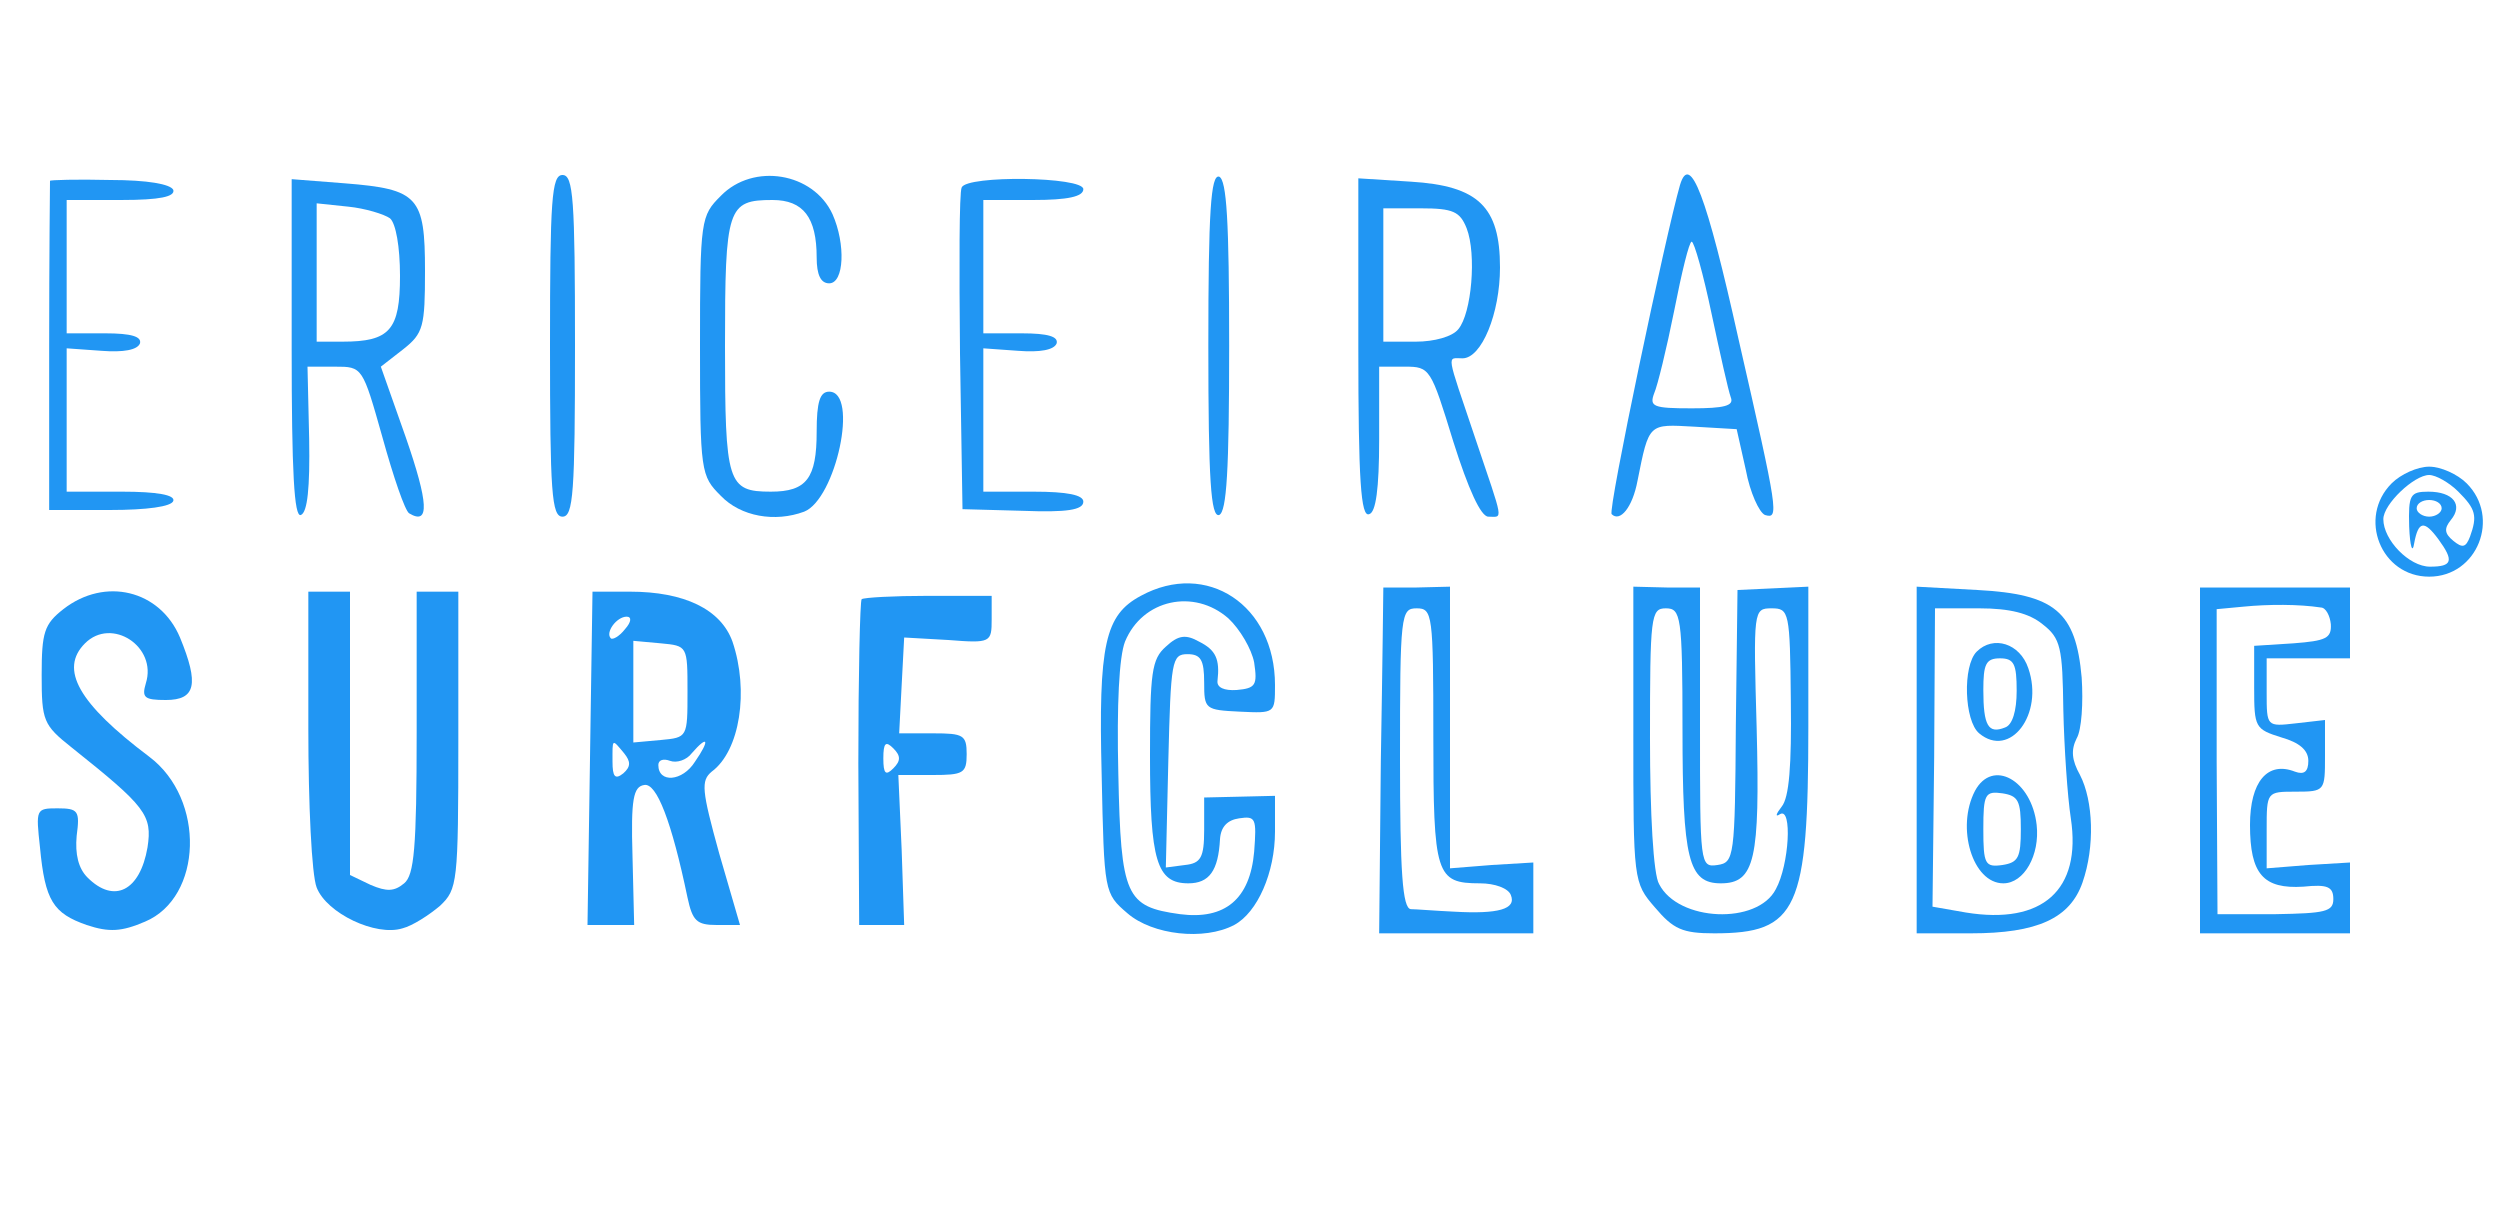 <?xml version="1.0" standalone="no"?>
<!DOCTYPE svg PUBLIC "-//W3C//DTD SVG 20010904//EN"
 "http://www.w3.org/TR/2001/REC-SVG-20010904/DTD/svg10.dtd">
<svg version="1.0" xmlns="http://www.w3.org/2000/svg"
 width="300pt" height="145pt" viewBox="0 0 300 145"
 preserveAspectRatio="xMidYMid meet">
<g transform="translate(0,145) scale(0.1,-0.1)"
fill="#2196f3" stroke="none">
<path d="M60 1233 c0 -2 -1 -91 -1 -199 l0 -196 73 0 c44 0 74 4 76 11 2 7
-19 11 -62 11 l-66 0 0 86 0 86 42 -3 c26 -2 43 1 46 9 2 8 -10 12 -42 12
l-46 0 0 80 0 80 66 0 c46 0 64 4 62 12 -3 7 -31 12 -76 12 -40 1 -72 0 -72
-1z"/>
<path d="M350 1032 c0 -149 3 -203 11 -200 8 3 11 33 10 91 l-2 87 33 0 c33 0
33 0 57 -85 13 -47 27 -88 32 -91 25 -15 23 13 -4 91 l-30 85 27 21 c24 19 26
27 26 94 0 89 -8 98 -96 105 l-64 5 0 -203z m118 156 c7 -6 12 -34 12 -69 0
-65 -12 -79 -69 -79 l-31 0 0 83 0 83 38 -4 c20 -2 43 -9 50 -14z"/>
<path d="M660 1035 c0 -176 2 -205 15 -205 13 0 15 29 15 205 0 176 -2 205
-15 205 -13 0 -15 -29 -15 -205z"/>
<path d="M865 1215 c-24 -24 -25 -28 -25 -180 0 -152 1 -156 25 -180 24 -25
65 -32 100 -19 38 15 66 144 30 144 -11 0 -15 -12 -15 -48 0 -56 -12 -72 -55
-72 -52 0 -55 10 -55 175 0 166 3 175 57 175 37 0 53 -21 53 -69 0 -21 5 -31
15 -31 18 0 20 47 4 83 -23 50 -95 62 -134 22z"/>
<path d="M1154 1225 c-3 -6 -3 -95 -2 -199 l3 -187 73 -2 c52 -2 72 1 72 11 0
8 -19 12 -60 12 l-60 0 0 86 0 86 42 -3 c26 -2 43 1 46 9 2 8 -10 12 -42 12
l-46 0 0 80 0 80 60 0 c41 0 60 4 60 13 0 15 -140 17 -146 2z"/>
<path d="M1450 1035 c0 -161 3 -206 13 -203 9 4 12 53 12 203 0 150 -3 199
-12 203 -10 3 -13 -42 -13 -203z"/>
<path d="M1630 1032 c0 -158 3 -203 13 -199 8 2 12 30 12 90 l0 87 31 0 c30 0
31 -2 58 -90 18 -57 33 -90 42 -90 18 0 19 -9 -16 95 -35 104 -34 95 -15 95
23 0 45 54 45 109 0 73 -26 98 -107 103 l-63 4 0 -204z m130 144 c12 -31 6
-102 -10 -121 -7 -9 -29 -15 -51 -15 l-39 0 0 80 0 80 45 0 c39 0 47 -4 55
-24z"/>
<path d="M2016 1228 c-17 -59 -87 -391 -82 -395 10 -10 25 8 31 40 14 70 13
68 68 65 l51 -3 11 -49 c5 -27 16 -51 23 -54 17 -5 16 2 -32 212 -38 171 -58
224 -70 184z m38 -155 c10 -47 20 -92 23 -100 4 -10 -8 -13 -47 -13 -46 0 -51
2 -45 18 4 9 15 54 24 99 9 46 18 83 21 83 3 0 14 -39 24 -87z"/>
<path d="M2870 870 c-41 -41 -13 -112 45 -112 58 0 86 71 45 112 -11 11 -31
20 -45 20 -14 0 -34 -9 -45 -20z m80 -10 c21 -21 23 -29 14 -54 -5 -13 -9 -14
-20 -5 -11 9 -11 15 -3 25 15 18 3 34 -27 34 -22 0 -24 -4 -23 -42 1 -24 4
-33 6 -20 5 27 12 28 29 5 19 -26 17 -33 -10 -33 -25 0 -56 32 -56 57 0 18 37
53 55 53 8 0 24 -9 35 -20z m-20 -20 c0 -5 -7 -10 -15 -10 -8 0 -15 5 -15 10
0 6 7 10 15 10 8 0 15 -4 15 -10z"/>
<path d="M1369 735 c-43 -23 -51 -58 -47 -215 3 -141 3 -142 31 -166 30 -26
92 -33 128 -14 28 15 49 63 49 112 l0 43 -42 -1 -43 -1 0 -39 c0 -33 -4 -40
-23 -42 l-23 -3 3 128 c3 120 4 128 23 128 16 0 20 -7 20 -34 0 -32 1 -33 43
-35 42 -2 42 -2 42 32 0 96 -82 150 -161 107z m105 -27 c14 -13 28 -37 31 -53
4 -27 2 -31 -21 -33 -15 -1 -24 3 -23 11 3 26 -2 37 -22 47 -16 9 -25 8 -40
-6 -17 -15 -19 -31 -19 -131 0 -126 8 -153 46 -153 25 0 36 15 38 53 1 15 9
23 23 25 20 3 21 0 18 -40 -5 -57 -35 -82 -89 -75 -65 9 -71 21 -74 168 -2 84
1 141 8 159 21 51 83 64 124 28z"/>
<path d="M1660 745 c0 0 -1 -93 -3 -208 l-2 -207 93 0 92 0 0 43 0 42 -50 -3
-50 -4 0 169 0 169 -40 -1 c-22 0 -40 0 -40 0z m60 -178 c0 -167 3 -177 56
-177 18 0 34 -6 37 -14 7 -17 -15 -23 -68 -20 -22 1 -46 3 -52 3 -10 1 -13 44
-13 181 0 173 1 180 20 180 19 0 20 -7 20 -153z"/>
<path d="M1960 569 c0 -176 0 -178 26 -208 22 -26 33 -31 71 -31 100 0 113 28
113 248 l0 168 -42 -2 -43 -2 -2 -163 c-1 -158 -2 -164 -22 -167 -21 -3 -21 0
-21 165 l0 168 -40 0 -40 1 0 -177z m59 6 c0 -156 7 -185 46 -185 41 0 47 29
43 186 -4 142 -4 144 18 144 21 0 22 -4 23 -111 1 -78 -2 -116 -11 -127 -7 -9
-8 -13 -2 -9 15 9 11 -61 -5 -90 -22 -43 -117 -39 -140 6 -7 11 -11 85 -11
175 0 147 1 156 19 156 18 0 20 -9 20 -145z"/>
<path d="M2300 538 l0 -208 65 0 c80 0 119 18 134 61 15 43 13 98 -3 129 -10
18 -11 30 -4 44 6 10 8 43 6 73 -7 79 -32 100 -125 105 l-73 4 0 -208z m151
163 c22 -17 24 -28 25 -103 1 -45 5 -104 9 -130 13 -86 -34 -128 -126 -113
l-40 7 2 179 1 179 53 0 c37 0 60 -6 76 -19z"/>
<path d="M2372 668 c-17 -17 -15 -83 3 -98 37 -31 78 23 59 78 -10 30 -42 40
-62 20z m48 -47 c0 -24 -5 -41 -14 -44 -20 -8 -26 2 -26 45 0 31 3 38 20 38
17 0 20 -7 20 -39z"/>
<path d="M2370 501 c-23 -44 -3 -111 34 -111 25 0 44 34 40 70 -6 54 -53 80
-74 41z m55 -46 c0 -34 -3 -40 -22 -43 -21 -3 -23 1 -23 43 0 42 2 46 23 43
19 -3 22 -9 22 -43z"/>
<path d="M2640 538 l0 -208 90 0 90 0 0 43 0 42 -50 -3 -50 -4 0 46 c0 46 0
46 35 46 35 0 35 1 35 43 l0 43 -35 -4 c-35 -4 -35 -4 -35 37 l0 41 50 0 50 0
0 43 0 42 -90 0 -90 0 0 -207z m145 183 c6 0 11 -10 12 -20 1 -17 -6 -20 -45
-23 l-47 -3 0 -50 c0 -48 1 -50 33 -60 21 -6 32 -15 32 -28 0 -13 -5 -17 -16
-13 -33 13 -54 -12 -54 -64 0 -59 16 -77 64 -74 29 3 36 0 36 -15 0 -15 -10
-17 -69 -18 l-70 0 -1 183 0 183 32 3 c30 3 67 3 93 -1z"/>
<path d="M76 719 c-23 -18 -26 -28 -26 -79 0 -55 2 -60 36 -87 89 -71 97 -81
91 -120 -9 -52 -40 -68 -72 -36 -11 11 -15 28 -13 50 4 30 2 33 -23 33 -26 0
-26 -1 -21 -47 6 -64 16 -79 56 -93 27 -9 42 -8 70 4 69 29 73 147 5 198 -85
64 -108 105 -77 136 32 32 87 -4 73 -48 -5 -17 -2 -20 24 -20 36 0 40 19 17
75 -24 57 -90 73 -140 34z"/>
<path d="M370 576 c0 -91 4 -176 10 -191 12 -31 71 -59 103 -49 12 3 32 16 45
27 21 20 22 27 22 199 l0 178 -25 0 -25 0 0 -169 c0 -139 -3 -171 -15 -181
-12 -10 -21 -10 -40 -2 l-25 12 0 170 0 170 -25 0 -25 0 0 -164z"/>
<path d="M708 540 l-3 -200 28 0 28 0 -2 83 c-2 68 1 83 14 85 15 3 33 -44 52
-135 6 -28 11 -33 35 -33 l28 0 -25 86 c-21 76 -22 87 -9 98 34 25 45 97 25
156 -14 39 -58 60 -123 60 l-45 0 -3 -200z m42 155 c-7 -9 -15 -13 -17 -11 -7
7 7 26 19 26 6 0 6 -6 -2 -15z m75 -75 c0 -55 0 -55 -32 -58 l-33 -3 0 61 0
61 33 -3 c32 -3 32 -3 32 -58z m-76 -74 c8 -10 8 -16 -1 -24 -10 -8 -13 -4
-13 14 0 28 -1 28 14 10z m85 -10 c-15 -24 -44 -26 -44 -4 0 6 6 8 14 5 8 -3
20 1 26 9 20 23 22 16 4 -10z"/>
<path d="M1034 731 c-2 -2 -4 -91 -4 -197 l1 -194 27 0 27 0 -3 90 -4 90 41 0
c37 0 41 2 41 25 0 23 -4 25 -40 25 l-41 0 3 58 3 57 53 -3 c51 -4 52 -3 52
25 l0 28 -76 0 c-42 0 -77 -2 -80 -4z m38 -203 c-9 -9 -12 -7 -12 12 0 19 3
21 12 12 9 -9 9 -15 0 -24z"/>
</g>
</svg>

